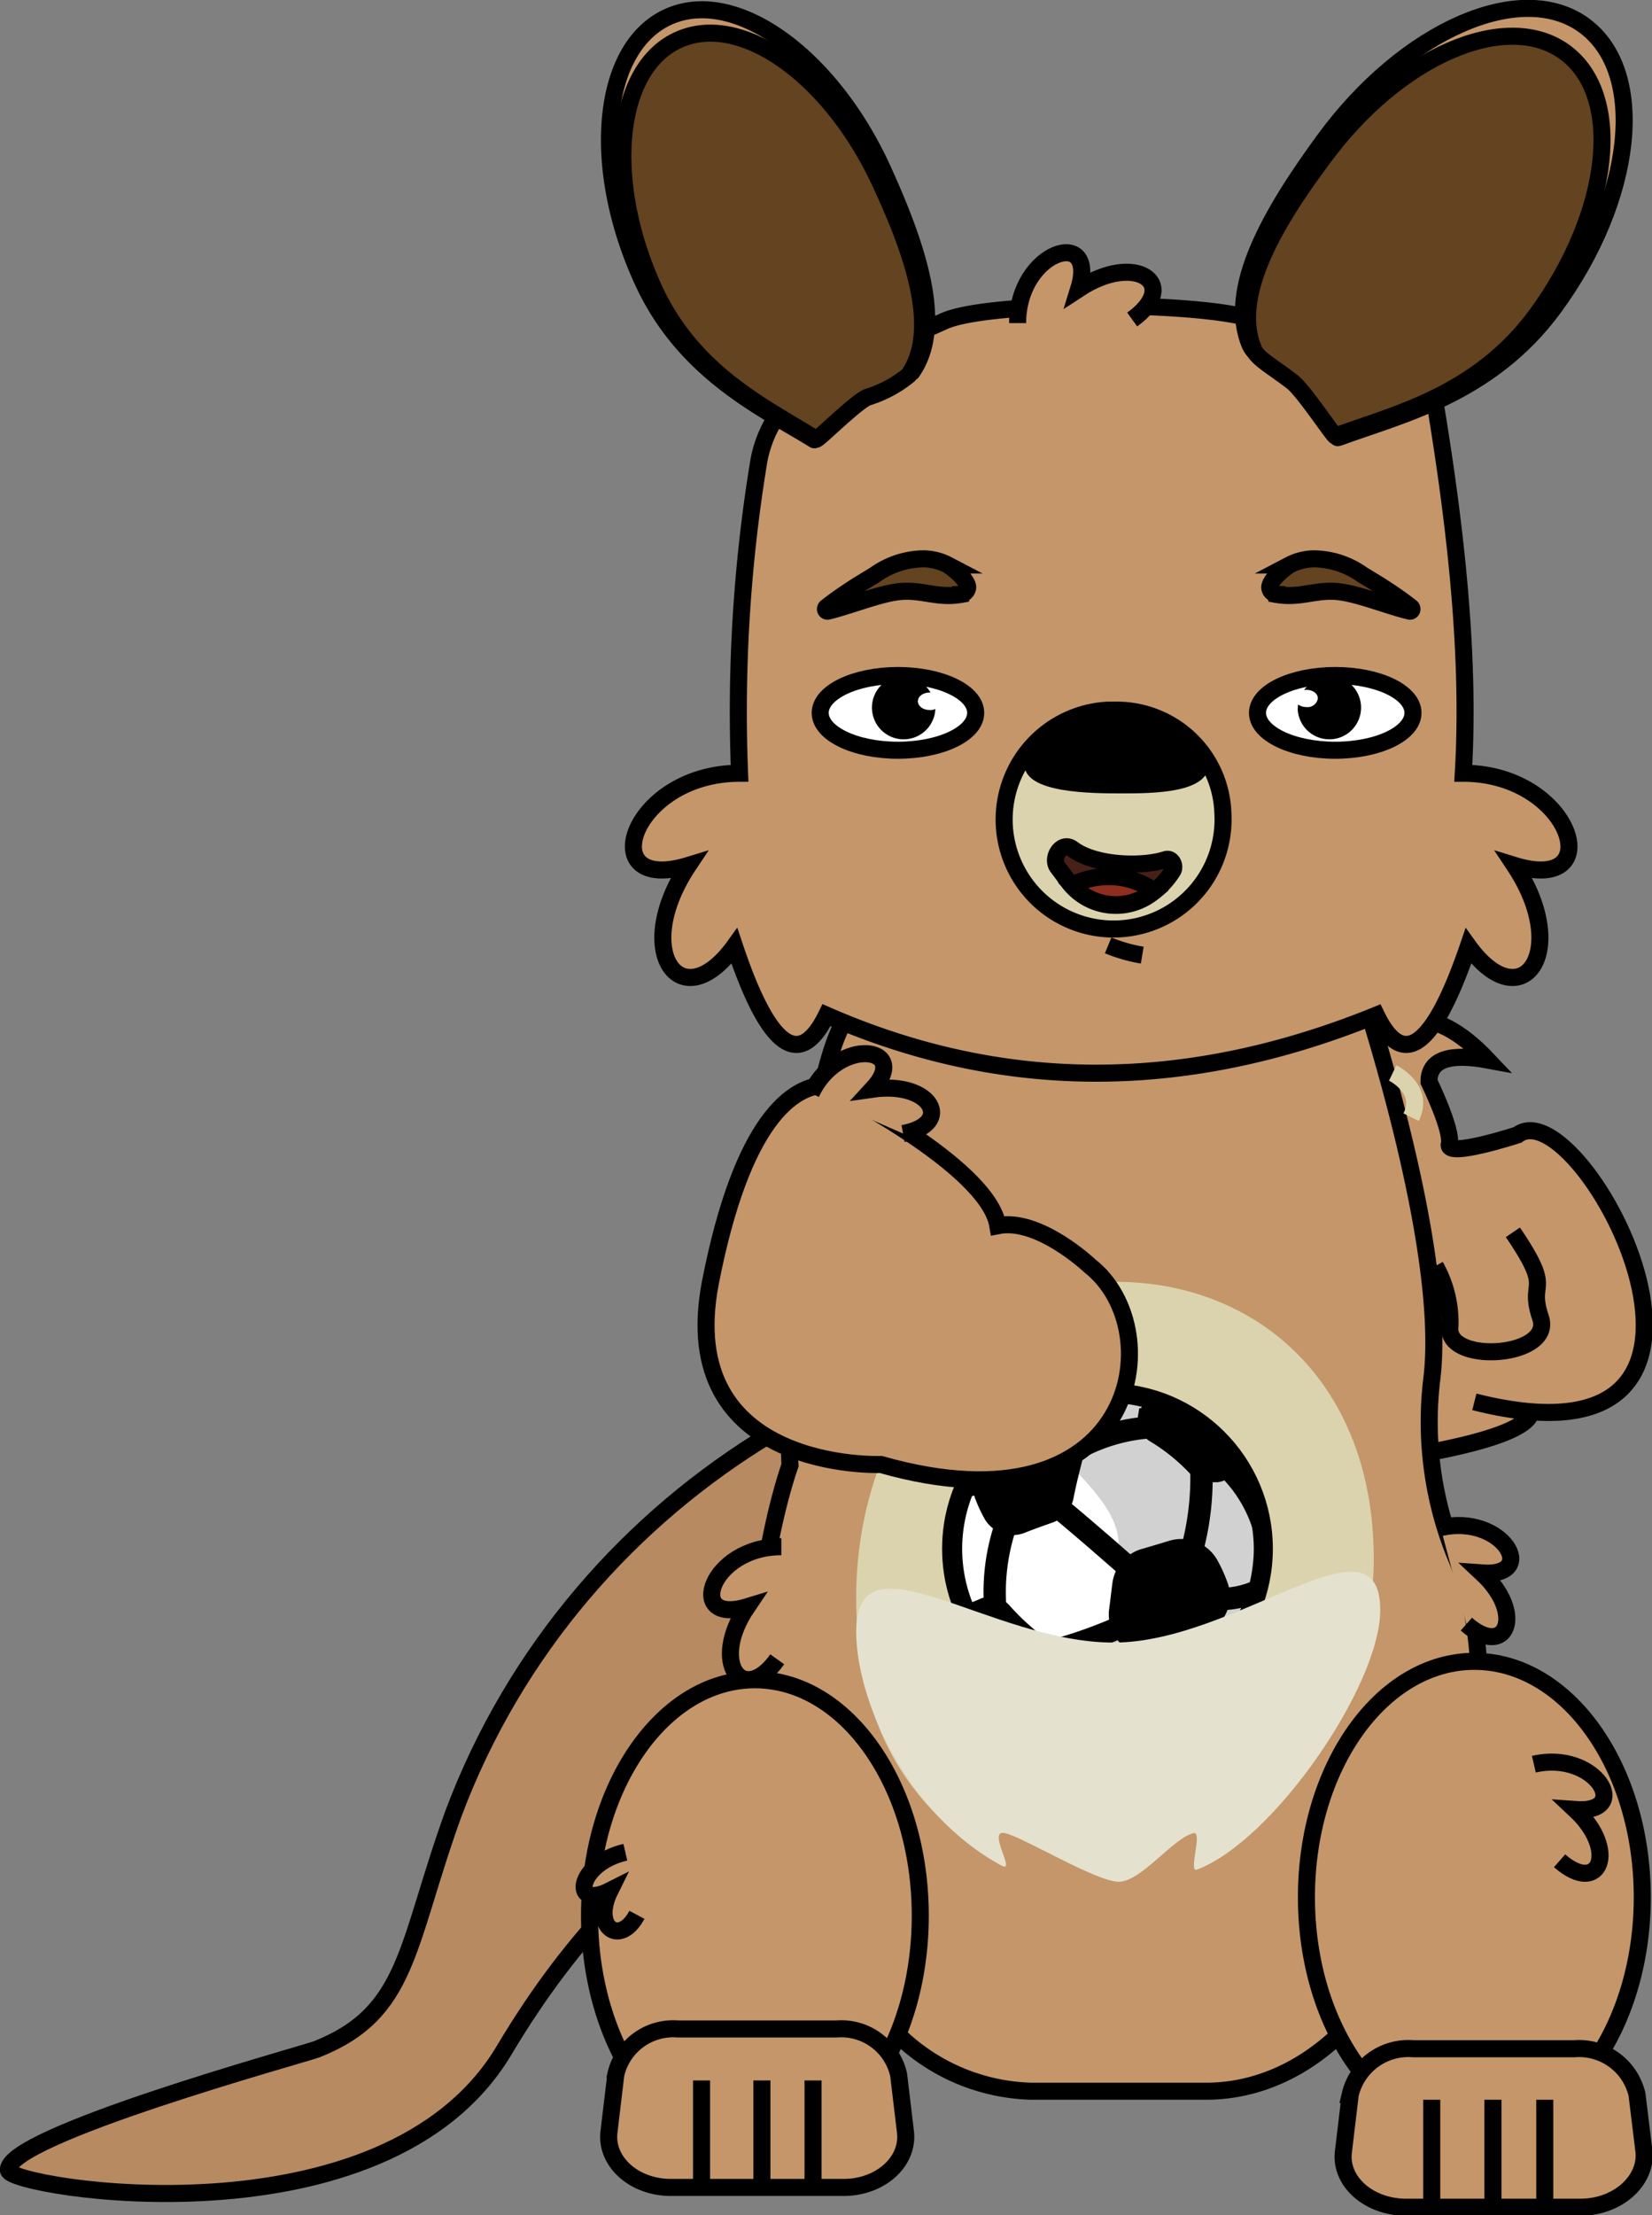 <svg id="Layer_1" data-name="Layer 1" xmlns="http://www.w3.org/2000/svg" xmlns:xlink="http://www.w3.org/1999/xlink" viewBox="0 0 96.9 129.86"><rect x="0" y="0" width="96.9" height="129.86" fill="#808080" stroke="none"/><defs><style>.cls-1,.cls-12,.cls-6{fill:none;}.cls-2,.cls-5{fill:#c49669;}.cls-10,.cls-11,.cls-14,.cls-15,.cls-16,.cls-2,.cls-3,.cls-6,.cls-9{stroke:#000;}.cls-10,.cls-11,.cls-12,.cls-14,.cls-15,.cls-16,.cls-2,.cls-3,.cls-6,.cls-9{stroke-miterlimit:10;}.cls-3{fill:#b78a62;}.cls-4{fill:#dbd3ad;}.cls-14,.cls-7{fill:#fff;}.cls-8,.cls-9{fill:#634320;}.cls-10{fill:#472018;}.cls-11{fill:#8e2e1e;}.cls-12{stroke:#dbd3ad;}.cls-13{clip-path:url(#clip-path);}.cls-15{fill:#363636;}.cls-17{opacity:0.18;isolation:isolate;}.cls-18{fill:#e5e1cf;}</style><clipPath id="clip-path" transform="translate(-630.52 -318.61)"><circle class="cls-1" cx="695.48" cy="409.4" r="9.2"/></clipPath></defs><g id="Group_356" data-name="Group 356"><g id="Group_334" data-name="Group 334"><path id="Path_737" data-name="Path 737" class="cls-2" d="M717,400.79c18.49,4.66,6.3-18.52,2.53-15.65,0,0-4.2,1.37-4,.55s-1.19-3.67-1.19-3.67c0-1.35,1.3-1.67,3.45-1.27-1.61-1.7-3.13-2.51-4.53-2.35l-13.4,4.8,6.07,21.54,5-.45s8.38-1,9.32-2.68" transform="translate(-630.52 -318.61)"/><path id="Path_738" data-name="Path 738" class="cls-2" d="M714.71,392.83a6.68,6.68,0,0,1,.85,3.69c0,2.07,6.1,1.64,5.32-.67s.84-1.38-1.62-5" transform="translate(-630.52 -318.61)"/></g><path id="Path_739" data-name="Path 739" class="cls-3" d="M703.38,396.69,708.83,430c-7.57-7.2-32.19-19-48.74,8.8-7,11.74-28.9,8.06-29.07,7.05-.33-2,17.43-6.85,18.08-7.11,5.4-2.15,5.2-6,8-13.77C664.31,405.66,684.26,394.17,703.38,396.69Z" transform="translate(-630.52 -318.61)"/><path id="Path_740" data-name="Path 740" class="cls-2" d="M713.06,431.75c4.09-5.5,5.58-15.52,2.8-22a20.89,20.89,0,0,1-1.34-10.43c1-8.95-5.59-27.07-5.59-27.07a18.06,18.06,0,0,0-10.8-3.5c-6,.28-14.54,6.44-17.53,9s-4,22.55-3.74,26.75c0,0-5.9,16.2,2.92,29.53l2.53,2.9a11.64,11.64,0,0,0,8.7,4.27h10.25c5,0,9.52-3.63,11.79-9.41h0" transform="translate(-630.52 -318.61)"/><path id="Path_741" data-name="Path 741" class="cls-4" d="M711.1,410c0,7.57-4.64,14.54-9.88,17.5-.62.35.43-4-.24-3.7-1.38.51-3.54,4.94-5.06,4.94s-6.43-4.51-7.71-4.94.84,4-.24,3.29c-4.6-3.22-7.23-7.83-7.23-14.82,0-10.34,6.8-18.52,15.18-18.52S711.1,399.7,711.1,410Z" transform="translate(-630.52 -318.61)"/><g id="Group_335" data-name="Group 335"><path id="Path_742" data-name="Path 742" class="cls-5" d="M685.89,337.44l-6.77,3a7.06,7.06,0,0,0-4.13,5.44,90.26,90.26,0,0,0-1.09,18.06c-6.41,0-8.64,7.13-3,5.4-3.38,5.07-.42,9.05,2.7,4.73,2,6,3.83,7.26,5.4,4.05,10.16,4.45,20.88,4.62,32.25,0,1.56,3.21,3.35,1.95,5.4-4.05,3.11,4.32,6.07.34,2.7-4.73,5.6,1.73,3.37-5.4-3-5.4.4-6.62-.38-14.1-1.69-21.94l-10.29-4.55c-2.69-1.2-15.72-1.23-18.41,0" transform="translate(-630.52 -318.61)"/><path id="Path_743" data-name="Path 743" class="cls-6" d="M685.89,337.44l-6.77,3a7.06,7.06,0,0,0-4.13,5.44,90.26,90.26,0,0,0-1.09,18.06c-6.41,0-8.64,7.13-3,5.4-3.38,5.07-.42,9.05,2.7,4.73,2,6,3.83,7.26,5.4,4.05,10.16,4.45,20.88,4.62,32.25,0,1.56,3.21,3.35,1.95,5.4-4.05,3.11,4.32,6.07.34,2.7-4.73,5.6,1.73,3.37-5.4-3-5.4.4-6.62-.38-14.1-1.69-21.94l-10.29-4.55C701.6,336.25,688.57,336.21,685.89,337.44Z" transform="translate(-630.52 -318.61)"/><path id="Path_744" data-name="Path 744" class="cls-7" d="M687.74,360.4c0,1.21-2,2.19-4.56,2.19s-4.55-1-4.55-2.19,2-2.2,4.55-2.2,4.56,1,4.56,2.2" transform="translate(-630.52 -318.61)"/><ellipse id="Ellipse_159" data-name="Ellipse 159" class="cls-6" cx="52.67" cy="41.79" rx="4.56" ry="2.19"/><path id="Path_745" data-name="Path 745" class="cls-4" d="M702.25,366.3a6.42,6.42,0,1,1-6.76-6.06h.35a6.24,6.24,0,0,1,6.41,6.07" transform="translate(-630.52 -318.61)"/><path id="Path_746" data-name="Path 746" class="cls-6" d="M702.25,366.3a6.42,6.42,0,1,1-6.76-6.06h.35A6.24,6.24,0,0,1,702.25,366.3Z" transform="translate(-630.52 -318.61)"/><path id="Path_747" data-name="Path 747" d="M701.41,363.43c0,1.68-3.29,1.69-5.06,1.69s-5.74,0-5.74-1.69,3.46-3.2,5.23-3.2,5.57,1.53,5.57,3.2" transform="translate(-630.52 -318.61)"/><path id="Path_748" data-name="Path 748" class="cls-5" d="M668.18,335c-3.06-6.73-2.37-13.63,1.53-15.4s9.55,2.25,12.61,9c2.07,4.56,3.58,9.13,1.69,11.82a7.58,7.58,0,0,1-2.57,1.37c-.77.36-3.07,2.66-3.16,2.6-3-1.9-7.65-4-10.1-9.37" transform="translate(-630.52 -318.61)"/><path id="Path_749" data-name="Path 749" class="cls-6" d="M668.18,335c-3.06-6.73-2.37-13.63,1.53-15.4s9.55,2.25,12.61,9c2.07,4.56,3.58,9.13,1.69,11.82a7.58,7.58,0,0,1-2.57,1.37c-.77.36-3.07,2.66-3.16,2.6C675.26,342.52,670.63,340.43,668.18,335Z" transform="translate(-630.52 -318.61)"/><path id="Path_750" data-name="Path 750" class="cls-5" d="M721.67,336.64c4.7-6.4,5.49-13.8,1.78-16.53s-10.53.27-15.23,6.67c-3.18,4.34-5.77,8.81-4.37,12.06.25.58,1.19,1.12,2.39,2,.74.54,2.65,3.47,2.76,3.43,3.58-1.33,8.91-2.5,12.67-7.63" transform="translate(-630.52 -318.61)"/><path id="Path_751" data-name="Path 751" class="cls-6" d="M721.67,336.64c4.7-6.4,5.49-13.8,1.78-16.53s-10.53.27-15.23,6.67c-3.18,4.34-5.77,8.81-4.37,12.06.25.58,1.19,1.12,2.39,2,.74.54,2.65,3.47,2.76,3.43C712.58,342.94,717.91,341.77,721.67,336.64Z" transform="translate(-630.52 -318.61)"/><path id="Path_752" data-name="Path 752" class="cls-8" d="M668.86,335.5c-2.89-6.36-2.24-12.87,1.45-14.55s9,2.13,11.9,8.49c2,4.3,3.39,8.62,1.6,11.17a7.06,7.06,0,0,1-2.42,1.29c-.73.33-2.9,2.51-3,2.46-2.84-1.8-7.22-3.77-9.54-8.86" transform="translate(-630.52 -318.61)"/><path id="Path_753" data-name="Path 753" class="cls-6" d="M668.86,335.5c-2.89-6.36-2.24-12.87,1.45-14.55s9,2.13,11.9,8.49c2,4.3,3.39,8.62,1.6,11.17a7.06,7.06,0,0,1-2.42,1.29c-.73.33-2.9,2.51-3,2.46C675.56,342.56,671.18,340.59,668.86,335.5Z" transform="translate(-630.52 -318.61)"/><path id="Path_754" data-name="Path 754" class="cls-8" d="M720.65,337.06c4.38-6,5.12-12.86,1.66-15.39s-9.81.24-14.18,6.21c-3,4-5.37,8.2-4.07,11.23.23.54,1.11,1,2.23,1.86.69.51,2.46,3.23,2.56,3.2,3.34-1.24,8.3-2.33,11.8-7.11" transform="translate(-630.52 -318.61)"/><path id="Path_755" data-name="Path 755" class="cls-6" d="M720.65,337.06c4.38-6,5.12-12.86,1.66-15.39s-9.81.24-14.18,6.21c-3,4-5.37,8.2-4.07,11.23.23.54,1.11,1,2.23,1.86.69.51,2.46,3.23,2.56,3.2C712.19,342.93,717.15,341.83,720.65,337.06Z" transform="translate(-630.52 -318.61)"/><path id="Path_756" data-name="Path 756" d="M685.38,360.23a1.86,1.86,0,1,1-1.86-2,2,2,0,0,1,1.86,2" transform="translate(-630.52 -318.61)"/><path id="Path_757" data-name="Path 757" class="cls-7" d="M704.28,360.4c0,1.21,2,2.19,4.56,2.19s4.55-1,4.55-2.19-2-2.2-4.55-2.2-4.56,1-4.56,2.2" transform="translate(-630.52 -318.61)"/><ellipse id="Ellipse_160" data-name="Ellipse 160" class="cls-6" cx="78.32" cy="41.79" rx="4.56" ry="2.19"/><path id="Path_758" data-name="Path 758" d="M706.64,360.23a1.86,1.86,0,1,0,1.86-2,2,2,0,0,0-1.86,2" transform="translate(-630.52 -318.61)"/><path id="Path_759" data-name="Path 759" class="cls-7" d="M685.71,359.72a.61.61,0,0,1-.67.51c-.38,0-.68-.23-.68-.51s.3-.51.68-.51a.61.61,0,0,1,.67.51" transform="translate(-630.52 -318.61)"/><path id="Path_760" data-name="Path 760" class="cls-7" d="M707.82,359.55a.61.61,0,0,1-.67.51c-.38,0-.68-.23-.68-.51s.3-.5.68-.5.67.22.67.5" transform="translate(-630.52 -318.61)"/><path id="Path_761" data-name="Path 761" class="cls-9" d="M705,353c.09-.52,1-1.17,1.16-1.27a3.16,3.16,0,0,1,1.43-.36,5,5,0,0,1,2.84.93l1,.61c.63.4,1.25.82,1.85,1.29a.14.14,0,0,1,.06.11.12.12,0,0,1-.12.13h0c-1.13-.26-2.8-.93-3.94-1.11-1.46-.25-2.4.38-3.86.13a.36.36,0,0,1-.25-.11A.38.38,0,0,1,705,353Z" transform="translate(-630.52 -318.61)"/><path id="Path_762" data-name="Path 762" class="cls-9" d="M687.28,353c-.09-.52-1-1.17-1.16-1.27a3.16,3.16,0,0,0-1.43-.36,5,5,0,0,0-2.84.93l-1,.61c-.63.4-1.25.82-1.85,1.29a.14.14,0,0,0-.06.11.12.12,0,0,0,.12.13h0c1.13-.26,2.8-.93,3.94-1.11,1.46-.25,2.4.38,3.86.13a.36.36,0,0,0,.25-.11A.41.41,0,0,0,687.28,353Z" transform="translate(-630.52 -318.61)"/><path id="Path_763" data-name="Path 763" class="cls-5" d="M696.93,337.34c2.87-2.07.22-4-3.14-1.79,1.15-3.72-3.58-2.24-3.58,2" transform="translate(-630.52 -318.61)"/><path id="Path_764" data-name="Path 764" class="cls-6" d="M696.93,337.34c2.87-2.07.22-4-3.14-1.79,1.15-3.72-3.58-2.24-3.58,2" transform="translate(-630.52 -318.61)"/><path id="Path_765" data-name="Path 765" class="cls-10" d="M692.56,369.45c-.41-.54.23-1.55.86-1.08,1.32,1,4.08,1.08,5.47.63.37-.12.59.38.42.66a4.79,4.79,0,0,1-1.38,1.42,3.48,3.48,0,0,1-4.65-.67Z" transform="translate(-630.52 -318.61)"/><path id="Path_766" data-name="Path 766" class="cls-11" d="M695.54,370a4.85,4.85,0,0,0-2.15.5,3.48,3.48,0,0,0,4.54.54l.28-.21A4.56,4.56,0,0,0,695.54,370Z" transform="translate(-630.52 -318.61)"/></g><path id="Path_767" data-name="Path 767" class="cls-2" d="M716.53,413.82c2.33,2.05,3.49-.6.91-3,3.4.25,1.22-3.5-2.42-2.66" transform="translate(-630.52 -318.61)"/><path id="Path_768" data-name="Path 768" class="cls-2" d="M676.11,415.88c-2,2.81-4,.22-1.76-3.08-3.65,1.12-2.2-3.52,2-3.52" transform="translate(-630.52 -318.61)"/><ellipse id="Ellipse_161" data-name="Ellipse 161" class="cls-2" cx="86.48" cy="111.22" rx="9.85" ry="13.83"/><ellipse id="Ellipse_162" data-name="Ellipse 162" class="cls-2" cx="44.28" cy="112.3" rx="9.7" ry="13.83"/><path id="Path_769" data-name="Path 769" class="cls-2" d="M686.28,391.74s6.06-.58,8.88,1.73" transform="translate(-630.52 -318.61)"/><path id="Path_770" data-name="Path 770" class="cls-2" d="M689,390.56a12.2,12.2,0,0,1-2.7-.21" transform="translate(-630.52 -318.61)"/><path id="Path_771" data-name="Path 771" class="cls-2" d="M680,446.84H669.87c-2.16,0-3.84-1.51-3.63-3.26l.4-3.35a3.45,3.45,0,0,1,3.63-2.68h9.33a3.45,3.45,0,0,1,3.63,2.68l.4,3.35C683.84,445.33,682.16,446.84,680,446.84Z" transform="translate(-630.52 -318.61)"/><line id="Line_25" data-name="Line 25" class="cls-6" x1="41.15" y1="121.96" x2="41.15" y2="128.23"/><line id="Line_26" data-name="Line 26" class="cls-6" x1="47.69" y1="121.96" x2="47.69" y2="128.23"/><line id="Line_27" data-name="Line 27" class="cls-6" x1="44.69" y1="121.96" x2="44.69" y2="128.23"/><path id="Path_772" data-name="Path 772" class="cls-2" d="M723.22,448H713c-2.19,0-3.9-1.51-3.68-3.26l.4-3.35a3.5,3.5,0,0,1,3.69-2.68h9.45a3.49,3.49,0,0,1,3.68,2.68l.41,3.35C727.11,446.46,725.4,448,723.22,448Z" transform="translate(-630.52 -318.61)"/><line id="Line_28" data-name="Line 28" class="cls-6" x1="83.98" y1="123.09" x2="83.98" y2="129.36"/><line id="Line_29" data-name="Line 29" class="cls-6" x1="90.61" y1="123.09" x2="90.61" y2="129.36"/><line id="Line_30" data-name="Line 30" class="cls-6" x1="87.57" y1="123.09" x2="87.57" y2="129.36"/><path id="Path_773" data-name="Path 773" class="cls-12" d="M712.21,381.51s1.91.92,1.08,2.59" transform="translate(-630.52 -318.61)"/><path id="Path_774" data-name="Path 774" class="cls-12" d="M673.82,392.86s.4.87,1.11.87" transform="translate(-630.52 -318.61)"/><path id="Path_775" data-name="Path 775" class="cls-12" d="M693.72,375.2" transform="translate(-630.52 -318.61)"/><path id="Path_776" data-name="Path 776" class="cls-2" d="M690,413.54a12.41,12.41,0,0,1-2.6-.73" transform="translate(-630.52 -318.61)"/><path id="Path_777" data-name="Path 777" class="cls-2" d="M697.52,374.6a9.18,9.18,0,0,1-2-.57" transform="translate(-630.52 -318.61)"/><path id="Path_778" data-name="Path 778" class="cls-2" d="M667.88,430.86c-1,1.87-2.65.74-1.58-1.42-2.33,1.18-1.94-1.6.9-2.25" transform="translate(-630.52 -318.61)"/><path id="Path_779" data-name="Path 779" class="cls-2" d="M722,427.69c2.33,2.05,3.48-.6.91-3,3.4.25,1.21-3.5-2.42-2.66" transform="translate(-630.52 -318.61)"/><g id="Group_355" data-name="Group 355"><g id="Group_354" data-name="Group 354"><g class="cls-13"><g id="Group_353" data-name="Group 353"><circle id="Ellipse_163" data-name="Ellipse 163" class="cls-14" cx="64.96" cy="90.79" r="9.36"/><g id="Group_336" data-name="Group 336"><path id="Path_780" data-name="Path 780" class="cls-15" d="M690.68,402.86h0a.16.16,0,0,1-.15-.16h0a5.41,5.41,0,0,1,.34-1.78.15.15,0,1,1,.27.15h0a5.06,5.06,0,0,0-.3,1.64A.17.17,0,0,1,690.68,402.86Z" transform="translate(-630.52 -318.61)"/></g><g id="Group_337" data-name="Group 337"><path id="Path_781" data-name="Path 781" class="cls-15" d="M686.76,406.09a.16.16,0,0,1-.16-.15.16.16,0,0,1,.08-.14,4.94,4.94,0,0,1,1.3-.42.15.15,0,0,1,.16.14.15.15,0,0,1-.11.16,4.22,4.22,0,0,0-1.2.39Z" transform="translate(-630.52 -318.61)"/></g><g id="Group_338" data-name="Group 338"><path id="Path_782" data-name="Path 782" class="cls-15" d="M693.65,403.71a.16.16,0,0,1-.16-.15.14.14,0,0,1,.07-.13,10.27,10.27,0,0,1,4.18-1.27.15.15,0,0,1,.19.1.16.16,0,0,1-.11.19h-.05a10.3,10.3,0,0,0-4,1.22A.11.11,0,0,1,693.65,403.71Z" transform="translate(-630.52 -318.61)"/></g><g id="Group_339" data-name="Group 339"><path id="Path_783" data-name="Path 783" class="cls-15" d="M700.54,409.2a.16.16,0,0,1-.16-.15v0a16.14,16.14,0,0,0,.46-4,.16.16,0,1,1,.31,0h0a16.34,16.34,0,0,1-.47,4.12A.16.16,0,0,1,700.54,409.2Z" transform="translate(-630.52 -318.61)"/></g><g id="Group_340" data-name="Group 340"><path id="Path_784" data-name="Path 784" class="cls-15" d="M696.51,410.44a.18.18,0,0,1-.1,0c-2.39-2.1-3.68-3.16-3.69-3.17a.17.17,0,0,1,0-.22.15.15,0,0,1,.22,0s1.31,1.08,3.7,3.18a.16.16,0,0,1,0,.22.17.17,0,0,1-.12.05Z" transform="translate(-630.52 -318.61)"/></g><g id="Group_341" data-name="Group 341"><path id="Path_785" data-name="Path 785" class="cls-15" d="M688.88,412.6a.17.17,0,0,1-.16-.15,12.24,12.24,0,0,1,.52-4.08.15.15,0,0,1,.19-.1.16.16,0,0,1,.1.19,12.14,12.14,0,0,0-.5,4,.16.16,0,0,1-.14.17h0Z" transform="translate(-630.52 -318.61)"/></g><g id="Group_342" data-name="Group 342"><path id="Path_786" data-name="Path 786" class="cls-15" d="M691.92,415.63a.14.14,0,0,1-.14-.16.15.15,0,0,1,.11-.14,28.18,28.18,0,0,0,4.06-1.39.15.15,0,0,1,.2.08.14.14,0,0,1-.07.2h0a29.87,29.87,0,0,1-4.12,1.41Z" transform="translate(-630.52 -318.61)"/></g><g id="Group_343" data-name="Group 343"><path id="Path_787" data-name="Path 787" class="cls-15" d="M699.21,418.14h-.06a.14.14,0,0,1-.09-.19h0a6.33,6.33,0,0,0,.4-2.28.16.16,0,0,1,.15-.16h0a.16.16,0,0,1,.16.15,6.79,6.79,0,0,1-.43,2.4A.14.14,0,0,1,699.21,418.14Z" transform="translate(-630.52 -318.61)"/></g><g id="Group_344" data-name="Group 344"><path id="Path_788" data-name="Path 788" class="cls-15" d="M696,418.87h0a13.65,13.65,0,0,1-3.91-1.55.16.16,0,0,1-.06-.21.15.15,0,0,1,.21-.05,13.91,13.91,0,0,0,3.81,1.51.16.16,0,0,1,.11.19.15.15,0,0,1-.13.11Z" transform="translate(-630.52 -318.61)"/></g><g id="Group_345" data-name="Group 345"><path id="Path_789" data-name="Path 789" class="cls-15" d="M702.28,412.5h-.1a.16.16,0,0,1-.15-.17.16.16,0,0,1,.17-.14,5.08,5.08,0,0,0,2.26-.57.14.14,0,0,1,.2.07.15.15,0,0,1-.07.2A5.67,5.67,0,0,1,702.28,412.5Z" transform="translate(-630.52 -318.61)"/></g><g id="Group_346" data-name="Group 346"><path id="Path_790" data-name="Path 790" class="cls-15" d="M704.72,408.57a.15.15,0,0,1-.14-.12,8.11,8.11,0,0,0-2-3.53.16.16,0,0,1,0-.22.15.15,0,0,1,.21,0,8.21,8.21,0,0,1,2.12,3.69.14.14,0,0,1-.1.18h0Z" transform="translate(-630.52 -318.61)"/></g><g id="Group_351" data-name="Group 351"><g id="Group_347" data-name="Group 347"><path id="Path_791" data-name="Path 791" class="cls-16" d="M701.49,405l.41,0a1,1,0,0,0,.85-.88,2.41,2.41,0,0,0,0-.27h0a9.17,9.17,0,0,0-3.65-2.84,1,1,0,0,0-1.27.49l-.06.16v0a1,1,0,0,0,.44,1,11.44,11.44,0,0,1,2.48,2A1,1,0,0,0,701.49,405Z" transform="translate(-630.52 -318.61)"/></g><g id="Group_348" data-name="Group 348"><path id="Path_792" data-name="Path 792" class="cls-16" d="M688.17,406.23a8.33,8.33,0,0,0,.52,1.14,1.41,1.41,0,0,0,1.75.63c.42-.17,1-.38,1.63-.6a1.41,1.41,0,0,0,.93-1.07c.08-.43.21-1,.38-1.68a1.42,1.42,0,0,0-.9-1.68,7.69,7.69,0,0,0-1.24-.29,1.4,1.4,0,0,0-1,.25,8.2,8.2,0,0,0-1.87,2A1.4,1.4,0,0,0,688.17,406.23Z" transform="translate(-630.52 -318.61)"/></g><g id="Group_349" data-name="Group 349"><path id="Path_793" data-name="Path 793" class="cls-16" d="M699.22,409.42c-.45.14-1,.3-1.54.46a1.91,1.91,0,0,0-1.42,1.64c-.06.45-.12,1-.18,1.44a1.93,1.93,0,0,0,1,2,7.24,7.24,0,0,0,1.47.61,1.89,1.89,0,0,0,1.86-.51,9.25,9.25,0,0,0,1.53-2,1.86,1.86,0,0,0,.12-1.48,8.24,8.24,0,0,0-.54-1.21A1.93,1.93,0,0,0,699.22,409.42Z" transform="translate(-630.52 -318.61)"/></g><g id="Group_350" data-name="Group 350"><path id="Path_794" data-name="Path 794" class="cls-16" d="M689.38,413.08a1,1,0,0,0-1.18-.28,8.89,8.89,0,0,1-1,.38l0,.12a9.27,9.27,0,0,0,3.8,4.11l.18-.08h0a1,1,0,0,0,.93-1c0-.1,0-.22,0-.34a1,1,0,0,0-.4-.81A14.77,14.77,0,0,1,689.38,413.08Z" transform="translate(-630.52 -318.61)"/></g></g><g id="Group_352" data-name="Group 352"><path id="Path_795" data-name="Path 795" class="cls-6" d="M696.43,418.71a9.36,9.36,0,1,1,8.36-10.27,10.26,10.26,0,0,1,0,1.92A9.37,9.37,0,0,1,696.43,418.71Zm0-18.31a9.05,9.05,0,1,0,8.08,9.93,8.26,8.26,0,0,0,0-1.86,9.07,9.07,0,0,0-8.08-8.08Z" transform="translate(-630.52 -318.61)"/></g><path id="Path_796" data-name="Path 796" class="cls-17" d="M704.31,409.4c0,3.6-2.87,8.93-6.58,8.93s-2.56.42-1.61-8.93c.44-4.38-10-8.13-.4-8.83C699.42,400.31,704.31,405,704.31,409.4Z" transform="translate(-630.52 -318.61)"/></g></g><circle id="Ellipse_165" data-name="Ellipse 165" class="cls-6" cx="64.96" cy="90.79" r="9.2"/></g></g><path id="Path_797" data-name="Path 797" class="cls-18" d="M711.48,413c0,4.38-6.23,13.5-10.75,15.21-.54.2.37-2.29-.21-2.14-1.2.3-3.06,2.85-4.38,2.85s-5.57-2.6-6.67-2.85.7,2.4-.21,1.9c-5.55-3-8.52-9.68-8.52-13.72,0-6,7.85.65,15.1.65S711.48,407,711.48,413Z" transform="translate(-630.52 -318.61)"/><path id="Path_798" data-name="Path 798" class="cls-2" d="M682.19,404.46s-12.16.48-10-10.67c1.87-9.56,4.83-11.55,6.8-11.58,0,0,9.47,4.69,10.06,8.25,2.41-.48,5.41,2.37,5.41,2.37C699.28,396.63,697.18,408.73,682.19,404.46Z" transform="translate(-630.52 -318.61)"/><path id="Path_799" data-name="Path 799" class="cls-2" d="M683.49,385.06c3-.55,1.7-3.1-1.8-2.6,2.32-2.5-2-3.13-3.59.24" transform="translate(-630.52 -318.61)"/></g></svg>